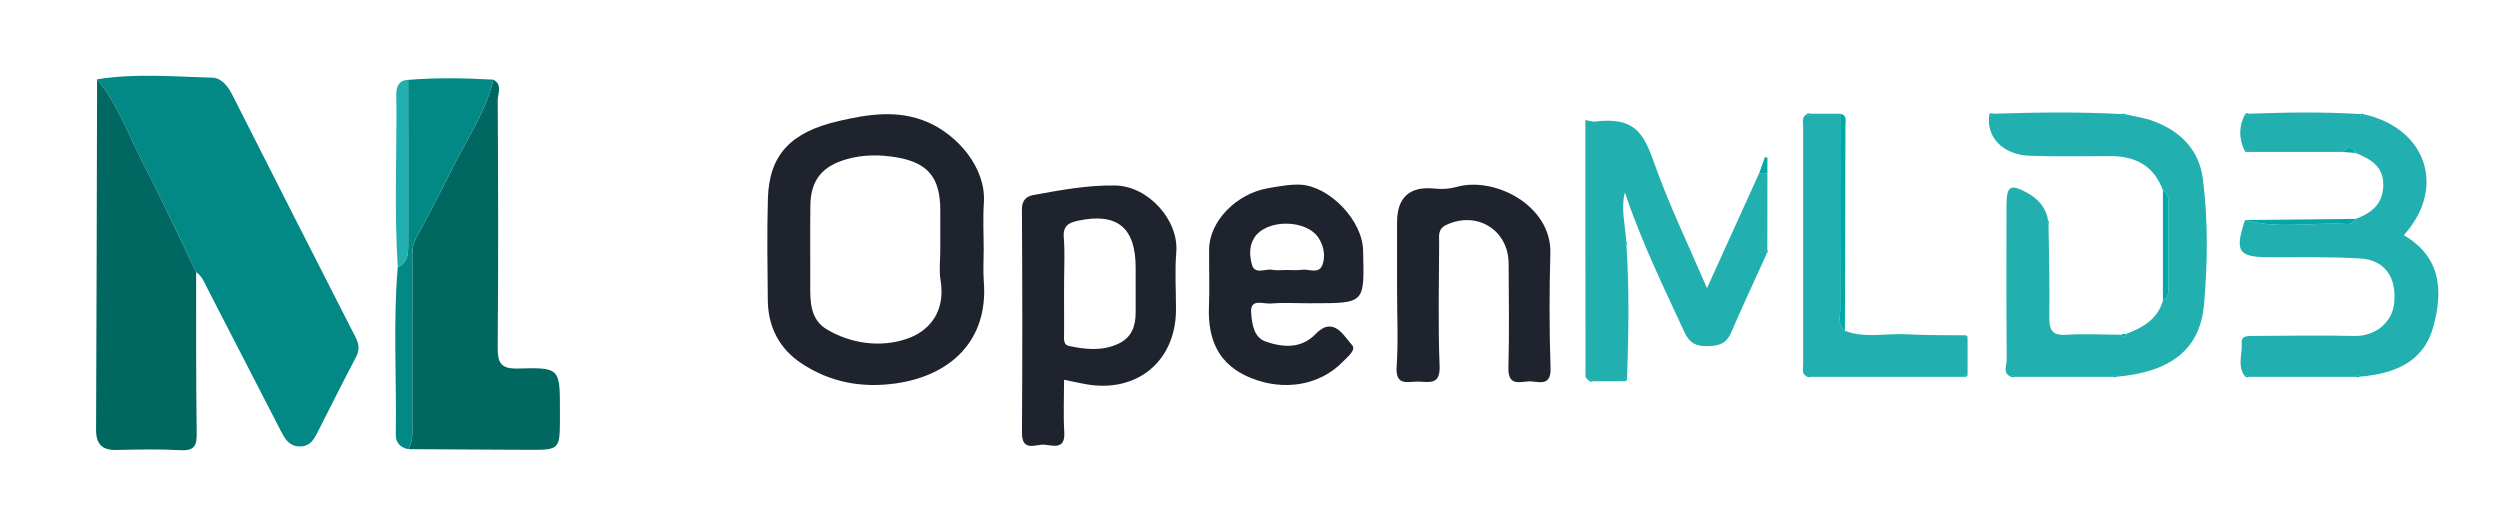 <?xml version="1.0" encoding="UTF-8"?><svg id="a" xmlns="http://www.w3.org/2000/svg" viewBox="0 0 2213.643 451.764"><defs><style>.b{fill:#028986;}.c{fill:#00a9a8;}.d{fill:#006861;}.e{fill:#1f232e;}.f{fill:#21b0af;}</style></defs><path class="b" d="M205.687,83.964c-3.921-7.741-9.527-14.968-17.842-15.192-33.95-.916-67.998-4.004-101.875,1.431,18.522,22.396,27.982,49.79,41.1,75.119,16.311,31.494,31.141,63.754,46.613,95.68,5.499,3.659,7.517,9.653,10.346,15.154,21.707,42.21,43.479,84.386,65.236,126.571,3.553,6.89,7.548,12.783,16.792,12.564,8.503-.202,11.757-5.932,14.937-12.173,11.344-22.279,22.491-44.661,34.154-66.773,3.285-6.229,2.955-11.294-.172-17.415-36.572-71.583-72.971-143.254-109.288-214.966Z"/><path class="d" d="M458.791,326.305c-15.891,.464-18.21-5.39-18.094-19.257,.61-72.724,.424-145.456,.027-218.183-.033-5.99,4.47-13.8-3.887-18.343-6.753,28.996-23.927,53.213-36.733,79.416-10.134,20.737-21.125,41.06-31.956,61.45-3.758,7.074-3.044,14.554-3.053,21.993-.059,47.503-.035,95.006-.023,142.509,.001,7.476,.766,15.067-3.657,21.798,36.401,.212,72.804,.502,109.207,.611,24.137,.072,25.059-.981,25.179-25.665,.014-3.135,.001-6.27,.001-9.405,.001-37.082-.026-38.004-37.012-36.925Z"/><path class="e" d="M871.019,221.04c-.001-13.814-.771-27.681,.155-41.433,2.112-31.339-23.521-59.955-49.301-71.24-26.303-11.514-52.761-7.342-79.695-1.087-41.54,9.647-61.075,29.441-62.223,68.255-.891,30.114-.39,60.278-.101,90.415,.227,23.575,10.288,42.857,29.725,55.75,25.367,16.827,53.493,22.146,84.068,17.735,47.193-6.809,81.645-37.122,77.476-90.147-.736-9.361-.104-18.829-.104-28.248Zm-69.336,79.401c-22.609,7.206-47.516,4.006-69.097-8.49-15.402-8.918-15.223-24.913-15.151-40.355,.107-23.149-.171-46.301,.093-69.448,.26-22.675,10.421-35.048,32.435-41.27,14.827-4.19,29.957-3.994,44.636-1.411,27.599,4.858,37.944,18.456,37.98,46.583,.016,11.888,.003,23.775,.003,35.663,0,8.759-1.214,17.723,.226,26.24,4.502,26.649-8.494,45.275-31.124,52.488Z"/><path class="f" d="M1907.069,107.348c-7.981-3.024-16.679-4.162-25.05-6.163-1.266,1.902-2.426,1.783-3.489-.183-37.786-2.045-75.578-1.518-113.372-.305-1.085,2.077-2.284,2.246-3.613,.214-3.459,20.101,11.549,36.227,35.965,37.046,23.758,.797,47.559,.265,71.342,.276,22.102,.01,38.51,8.632,46.33,30.35,5.719,2.894,4.699,8.281,4.714,13.148,.07,23.768,.07,47.537,0,71.305-.014,4.87,.991,10.252-4.72,13.15-4.807,16.847-18.231,24.11-33.151,29.709-.876,2.516-1.971,3.509-3.636,.52-16.189-.087-32.435-1.046-48.547,.014-12.912,.851-15.469-4.309-15.262-15.981,.484-27.326-.38-54.675-.698-82.015-.535-.762-1.146-1.489-1.536-2.318-.076-.162,.701-.724,1.085-1.102-1.791-11.516-8.992-19.11-18.672-24.421-14.536-7.974-18.069-5.793-18.098,10.88-.081,45.785-.17,91.572,.18,137.355,.037,4.844-3.779,11.409,3.617,14.737,1.226-1.88,2.383-1.844,3.476,.12h87.054c1.092-1.945,2.249-2.018,3.473-.119,47.663-4.238,73.614-24.118,77.103-63.945,3.216-36.71,3.644-73.835-.92-110.618-3.255-26.237-19.629-42.585-43.573-51.656Z"/><path class="d" d="M85.97,70.204c-.265,103.426-.452,206.852-.891,310.277-.055,12.739,5.276,18.236,18.062,17.95,18.829-.422,37.718-.851,56.5,.183,11.838,.651,14.707-3.247,14.54-14.673-.7-47.639-.418-95.292-.497-142.937-15.472-31.926-30.302-64.186-46.613-95.68-13.117-25.329-22.578-52.723-41.1-75.119Z"/><path class="f" d="M2128.429,208.255c37.963-41.904,20.155-94.596-35.106-107.002-1.296,1.853-2.447,1.703-3.468-.251-32.753-2.024-65.514-1.543-98.277-.305-1.086,2.077-2.284,2.247-3.614,.214-5.79,11.131-5.655,22.271-.056,33.42,1.377-2.131,2.612-1.937,3.728,.225h82.983c4.144-5.016,7.898-5.165,11.154,.891,13.261,5.383,25.005,11.884,24.526,29.021-.457,16.379-10.587,24.37-24.529,29.342-1.556,3.055-4.17,4.772-7.48,4.56-30.11-1.924-60.568,4.881-90.413-3.569-9.293,27.985-6.085,32.853,21.283,32.987,26.998,.133,54.061-.562,80.973,1.093,21.61,1.328,32.125,16.818,29.807,39.506-1.809,17.706-17.34,29.517-35.118,29.086-30.127-.732-60.288-.107-90.434-.011-4.453,.014-10.032,.032-9.511,6.113,.855,9.977-4.306,20.665,3.152,29.922,1.256-1.828,2.407-1.765,3.456,.189h94.599c1.051-1.931,2.199-2.038,3.454-.187,29.957-2.515,56.186-12.261,65.001-44.005,8.825-31.774,7.031-62.114-26.108-81.239Z"/><path class="f" d="M1564.906,221.231c.022-22.649,.043-45.297,.067-67.946-2.432,.013-4.863,.025-7.294,.038-15.071,33.212-30.143,66.423-46.21,101.829-16.451-38.429-33.628-73.774-46.654-110.583-9.42-26.617-17.282-41.323-52.618-36.924-2.284,.284-4.889-.752-8.421-1.381,0,75.643-.017,151.31,.131,226.977,.003,1.321,1.97,2.638,3.02,3.958,.342-.446,.67-.766,.984-.965,.941-.596,1.758-.102,2.464,1.358,8.873,0,17.746,0,26.617,0,1.248-1.145,2.497-2.29,3.745-3.435,1.271-38.976,2.036-77.949-.559-116.907-.479-.798-1.038-1.565-1.368-2.421-.064-.166,.765-.675,1.181-1.026-.784-14.356-5-28.589-1.184-43.464,14.193,42.891,33.98,83.15,52.748,123.875,4.453,9.662,10.289,12.481,20.3,12.297,9.635-.178,16.652-1.966,20.876-11.753,10.155-23.528,21.015-46.752,31.591-70.099-.278-.871-.659-1.731-.761-2.622-.025-.216,.872-.536,1.344-.809Z"/><path class="e" d="M987.457,164.24c-24.408-.41-48.34,4.074-72.22,8.404-6.436,1.168-10.418,4.57-10.37,12.808,.388,65.865,.479,131.735,.037,197.6-.117,17.505,12.225,10.156,19.779,10.711,7.509,.551,18.627,4.814,17.69-10.88-.891-14.952-.192-29.998-.192-46.601,8.151,1.658,13.654,2.891,19.198,3.888,45.416,8.163,79.878-20.375,79.921-66.156,.016-16.937-1.125-33.967,.255-50.791,2.305-28.118-24.623-58.488-54.097-58.983Zm2.918,140.063c-14.44,6.812-29.418,5.168-44.155,1.942-5.088-1.114-3.997-7.143-4.012-11.447-.05-14.428-.018-28.857-.021-43.286,0-10.351,.462-20.739,.232-31.072-.076-3.444-.23-6.882-.503-10.311-.822-10.334,4.684-13.009,12.688-14.712,34.567-7.355,50.948,5.976,50.969,41.543,.008,13.174-.026,26.348,.008,39.522,.033,12.071-3.354,22.23-15.206,27.822Z"/><path class="e" d="M1151.944,163.552c-9.925-.62-22.946,2.044-29.142,3.092-27.778,4.701-51.999,29.055-52.189,54.202-.128,16.932,.499,33.885-.144,50.794-1.104,29.086,8.398,51.37,37.017,63,29.269,11.895,61.08,6.798,81.708-14.498,3.968-4.096,11.942-10.315,7.974-14.619-7.194-7.803-16.286-26.391-32.436-9.611-12.659,13.156-29.045,11.699-43.905,6.573-10.384-3.582-12.264-14.842-13.008-25.958-.838-12.519,10.897-7.256,17.085-7.775,10.604-.89,21.336-.246,32.014-.246,1.885-0,3.768-0,5.653-0,46.505,0,45.517,.023,44.397-46.82-.646-26.999-29.979-56.567-55.025-58.133Zm18.932,71.115c-3.182,8.358-12.018,3.242-18.289,4.238-4.275,.679-8.745,.13-13.127,.13-4.383,0-8.879,.624-13.12-.148-6.15-1.119-15.355,4.557-17.851-4.642-2.02-7.446-2.603-16.191,2.062-23.63,10.684-17.041,46.751-16.695,57.33,.58,4.47,7.298,5.864,15.929,2.994,23.472Z"/><path class="e" d="M1372.779,224.293c1.189-42.355-49.299-68.183-82.813-58.84-6.731,1.877-12.833,2.244-19.945,1.508-22.138-2.29-32.981,8.207-32.983,29.713-.001,20.083,0,40.166,0,60.249,0,22.593,1.16,45.265-.371,67.755-1.206,17.737,10.188,13.019,19.196,13.205,9.516,.196,19.553,3.371,18.851-13.85-1.481-36.34-.486-72.783-.415-109.183,.013-6.029-1.398-12.127,6.5-15.794,26.994-12.535,54.878,4.523,55.027,34.323,.153,30.751,.655,61.521-.197,92.25-.51,18.366,12.435,11.243,20.711,12.117,8.171,.862,17.136,3.227,16.621-11.798-1.164-33.85-1.132-67.789-.181-101.652Z"/><path class="f" d="M1738.897,296.888c-16.759-.244-33.552,.082-50.269-.885-18.345-1.06-37.033,3.773-55.044-3.037-6.711-5.254-4.118-12.71-4.138-19.258-.178-57.67-.084-115.341-.069-173.012h-26.484c-.837,1.92-1.938,2.438-3.473,.652-4.148,2.444-2.801,6.55-2.805,10.05-.072,70.586-.074,141.173,.003,211.759,.004,3.48-1.408,7.607,2.826,10,1.397-1.576,2.509-1.355,3.357,.529h136.108c1.102-1.06,2.202-2.12,3.304-3.18l-.004-30.336c-1.103-1.094-2.207-2.188-3.311-3.282Z"/><path class="b" d="M365.072,375.89c-.012-47.503-.035-95.006,.023-142.509,.009-7.438-.705-14.919,3.053-21.993,10.831-20.39,21.822-40.713,31.956-61.45,12.805-26.203,29.979-50.42,36.733-79.416-25.153-1.397-50.303-1.872-75.448,.195,.035,47.864,.131,95.729,.05,143.594-.014,8.564,.735,17.744-9.24,22.337-4.251,49.333-.89,98.762-1.771,148.138-.124,6.905,3.867,11.532,10.987,12.903,4.423-6.731,3.659-14.322,3.657-21.798Z"/><path class="f" d="M361.439,214.31c.081-47.864-.014-95.729-.05-143.594-8.329,.256-10.54,6.206-10.46,12.713,.625,51.071-2.006,102.172,1.27,153.217,9.974-4.593,9.225-13.773,9.24-22.337Z"/><path class="c" d="M1629.446,273.709c.02,6.549-2.574,14.004,4.138,19.258,.18-60.58,.397-121.16,.457-181.741,.004-3.932,1.724-9.179-4.664-10.529-.014,57.671-.108,115.342,.069,173.012Z"/><path class="c" d="M1919.897,253.038c.07-23.768,.07-47.537,0-71.305-.016-4.867,1.005-10.254-4.714-13.148-.001,32.534-.003,65.069-.005,97.604,5.71-2.897,4.705-8.279,4.72-13.15Z"/><path class="c" d="M2078.289,198.37c3.31,.211,5.924-1.506,7.48-4.56-32.63,.33-65.262,.661-97.894,.991,29.845,8.449,60.304,1.645,90.413,3.569Z"/><path class="c" d="M1564.973,139.635c-.709-.201-1.416-.402-2.124-.603-1.723,4.763-3.447,9.527-5.17,14.29,2.43-.012,4.862-.025,7.294-.038v-13.65Z"/><path class="c" d="M2074.617,134.556c3.717,.297,7.436,.594,11.154,.891-3.257-6.056-7.01-5.907-11.154-.891Z"/><path class="c" d="M1991.577,100.697c-1.241-.539-2.446-.468-3.614,.214,1.33,2.033,2.528,1.863,3.614-.214Z"/><path class="c" d="M1882.02,101.185c-1.138-.531-2.301-.592-3.489-.183,1.062,1.966,2.223,2.085,3.489,.183Z"/><path class="c" d="M1987.907,134.331c1.243,.075,2.485,.15,3.728,.225-1.116-2.162-2.351-2.356-3.728-.225Z"/><path class="c" d="M1765.159,100.697c-1.24-.539-2.446-.468-3.613,.214,1.329,2.032,2.528,1.863,3.613-.214Z"/><path class="c" d="M2093.322,101.253c-1.119-.585-2.275-.669-3.468-.251,1.021,1.954,2.172,2.104,3.468,.251Z"/><path class="c" d="M1812.346,196.117c.39,.829,1.001,1.556,1.536,2.318,.399-1.212,.248-2.352-.452-3.42-.384,.378-1.16,.94-1.085,1.102Z"/><path class="c" d="M1602.893,100.697c-1.308-.58-2.466-.363-3.473,.652,1.535,1.786,2.637,1.268,3.473-.652Z"/><path class="c" d="M1438.811,214.83c.33,.855,.889,1.622,1.368,2.421,.47-1.178,.407-2.326-.187-3.446-.416,.351-1.245,.86-1.181,1.026Z"/><path class="c" d="M1563.562,222.039c.102,.891,.483,1.751,.761,2.622,.88-1.027,1.075-2.171,.583-3.43-.472,.272-1.369,.593-1.344,.809Z"/><path class="c" d="M1738.897,296.888c1.104,1.094,2.208,2.188,3.311,3.282,.248-2.454-.884-3.52-3.311-3.282Z"/><path class="c" d="M1882.026,295.897c-1.293-.387-2.505-.213-3.636,.52,1.665,2.989,2.761,1.996,3.636-.52Z"/><path class="c" d="M1599.443,333.157l1.598,.781,1.759-.252c-.848-1.884-1.96-2.105-3.357-.529Z"/><path class="c" d="M1742.212,330.506c-1.102,1.06-2.202,2.12-3.304,3.18,2.359,.241,3.561-.714,3.304-3.18Z"/><path class="c" d="M1780.457,333.566l1.724,.435,1.752-.315c-1.092-1.964-2.25-2-3.476-.12Z"/><path class="c" d="M1870.987,333.686l1.75,.315,1.723-.434c-1.224-1.898-2.381-1.825-3.473,.119Z"/><path class="c" d="M1988.027,333.498l1.707,.493,1.749-.304c-1.049-1.953-2.201-2.016-3.456-.189Z"/><path class="c" d="M2086.082,333.686l1.749,.305,1.705-.492c-1.254-1.851-2.403-1.744-3.454,.187Z"/><path class="c" d="M1407.911,336.234c-.315,.199-.642,.519-.984,.965l1.668,.684,1.78-.291c-.706-1.461-1.523-1.955-2.464-1.358Z"/><path class="c" d="M1440.737,334.157c-1.248,1.145-2.497,2.29-3.745,3.435,2.476,.19,3.959-.7,3.745-3.435Z"/></svg>